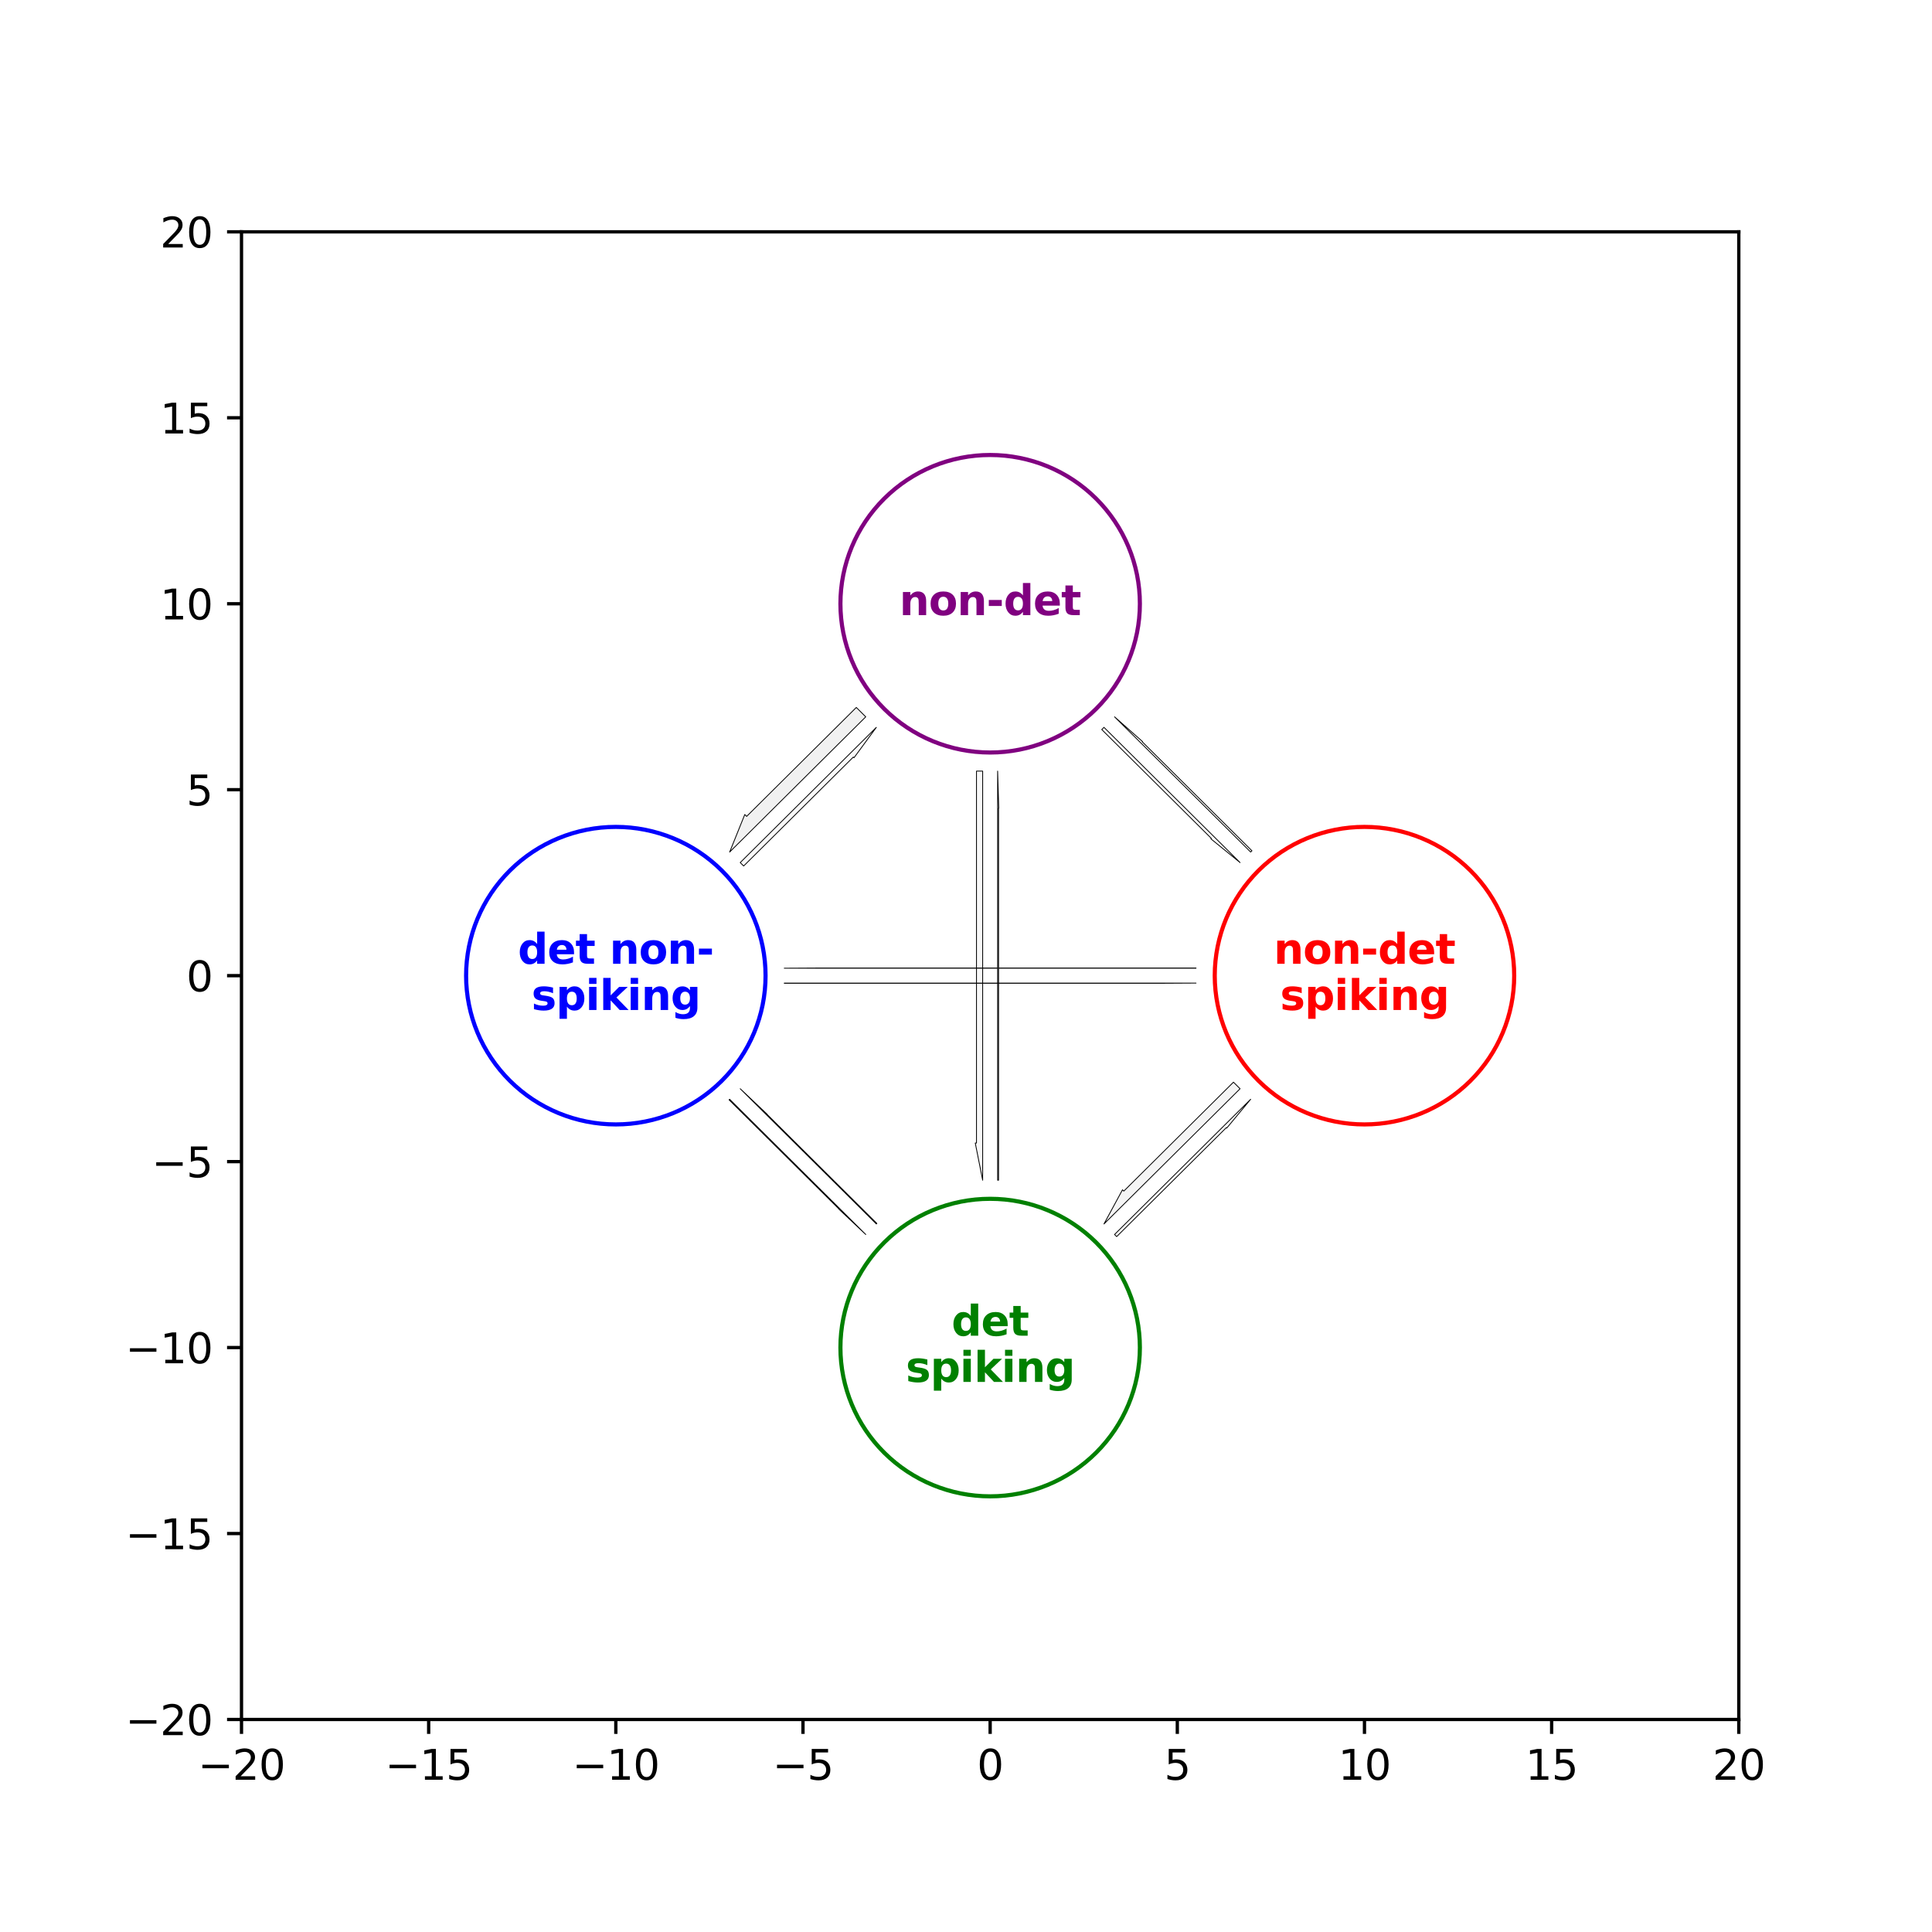 <?xml version="1.0" encoding="utf-8" standalone="no"?>
<!DOCTYPE svg PUBLIC "-//W3C//DTD SVG 1.1//EN"
  "http://www.w3.org/Graphics/SVG/1.1/DTD/svg11.dtd">
<svg xmlns:xlink="http://www.w3.org/1999/xlink" width="468pt" height="468pt" viewBox="0 0 468 468" xmlns="http://www.w3.org/2000/svg" version="1.1">
 <defs>
  <style type="text/css">*{stroke-linejoin: round; stroke-linecap: butt}</style>
 </defs>
 <g id="figure_1">
  <g id="patch_1">
   <path d="M 0 468 
L 468 468 
L 468 0 
L 0 0 
z
" style="fill: #ffffff"/>
  </g>
  <g id="axes_1">
   <g id="patch_2">
    <path d="M 58.5 416.52 
L 421.2 416.52 
L 421.2 56.16 
L 58.5 56.16 
z
" style="fill: #ffffff"/>
   </g>
   <g id="patch_3">
    <path d="M 239.85 182.286 
C 249.469 182.286 258.695 178.489 265.497 171.731 
C 272.298 164.974 276.12 155.807 276.12 146.25 
C 276.12 136.693 272.298 127.526 265.497 120.769 
C 258.695 114.011 249.469 110.214 239.85 110.214 
C 230.231 110.214 221.005 114.011 214.203 120.769 
C 207.402 127.526 203.58 136.693 203.58 146.25 
C 203.58 155.807 207.402 164.974 214.203 171.731 
C 221.005 178.489 230.231 182.286 239.85 182.286 
z
" clip-path="url(#pb3ff2d6a1a)" style="fill: #ffffff; stroke: #800080; stroke-linejoin: miter"/>
   </g>
   <g id="patch_4">
    <path d="M 330.525 272.376 
C 340.144 272.376 349.37 268.579 356.172 261.821 
C 362.973 255.064 366.795 245.897 366.795 236.34 
C 366.795 226.783 362.973 217.616 356.172 210.859 
C 349.37 204.101 340.144 200.304 330.525 200.304 
C 320.906 200.304 311.68 204.101 304.878 210.859 
C 298.077 217.616 294.255 226.783 294.255 236.34 
C 294.255 245.897 298.077 255.064 304.878 261.821 
C 311.68 268.579 320.906 272.376 330.525 272.376 
z
" clip-path="url(#pb3ff2d6a1a)" style="fill: #ffffff; stroke: #ff0000; stroke-linejoin: miter"/>
   </g>
   <g id="patch_5">
    <path d="M 239.85 362.466 
C 249.469 362.466 258.695 358.669 265.497 351.911 
C 272.298 345.154 276.12 335.987 276.12 326.43 
C 276.12 316.873 272.298 307.706 265.497 300.949 
C 258.695 294.191 249.469 290.394 239.85 290.394 
C 230.231 290.394 221.005 294.191 214.203 300.949 
C 207.402 307.706 203.58 316.873 203.58 326.43 
C 203.58 335.987 207.402 345.154 214.203 351.911 
C 221.005 358.669 230.231 362.466 239.85 362.466 
z
" clip-path="url(#pb3ff2d6a1a)" style="fill: #ffffff; stroke: #008000; stroke-linejoin: miter"/>
   </g>
   <g id="patch_6">
    <path d="M 149.175 272.376 
C 158.794 272.376 168.02 268.579 174.822 261.821 
C 181.623 255.064 185.445 245.897 185.445 236.34 
C 185.445 226.783 181.623 217.616 174.822 210.859 
C 168.02 204.101 158.794 200.304 149.175 200.304 
C 139.556 200.304 130.33 204.101 123.528 210.859 
C 116.727 217.616 112.905 226.783 112.905 236.34 
C 112.905 245.897 116.727 255.064 123.528 261.821 
C 130.33 268.579 139.556 272.376 149.175 272.376 
z
" clip-path="url(#pb3ff2d6a1a)" style="fill: #ffffff; stroke: #0000ff; stroke-linejoin: miter"/>
   </g>
   <g id="patch_7">
    <path d="M 300.39 208.948 
L 293.337 203.214 
L 293.444 203.108 
L 266.886 176.721 
L 267.42 176.191 
z
" clip-path="url(#pb3ff2d6a1a)" style="fill: #fcfcfc; stroke: #000000; stroke-width: 0.2; stroke-linejoin: miter"/>
   </g>
   <g id="patch_8">
    <path d="M 238.036 285.889 
L 236.241 276.88 
L 236.54 276.88 
L 236.54 186.791 
L 238.036 186.791 
z
" clip-path="url(#pb3ff2d6a1a)" style="fill: #f9f9f9; stroke: #000000; stroke-width: 0.2; stroke-linejoin: miter"/>
   </g>
   <g id="patch_9">
    <path d="M 176.745 206.399 
L 180.413 197.303 
L 180.87 197.757 
L 207.428 171.37 
L 209.715 173.642 
z
" clip-path="url(#pb3ff2d6a1a)" style="fill: #f1f1f1; stroke: #000000; stroke-width: 0.2; stroke-linejoin: miter"/>
   </g>
   <g id="patch_10">
    <path d="M 269.985 173.642 
L 276.769 179.643 
L 276.707 179.705 
L 303.265 206.092 
L 302.955 206.399 
z
" clip-path="url(#pb3ff2d6a1a)" style="fill: #fefefe; stroke: #000000; stroke-width: 0.2; stroke-linejoin: miter"/>
   </g>
   <g id="patch_11">
    <path d="M 267.42 296.489 
L 271.908 288.208 
L 272.229 288.527 
L 298.787 262.14 
L 300.39 263.732 
z
" clip-path="url(#pb3ff2d6a1a)" style="fill: #f5f5f5; stroke: #000000; stroke-width: 0.2; stroke-linejoin: miter"/>
   </g>
   <g id="patch_12">
    <path d="M 189.979 234.538 
L 199.046 234.484 
L 199.046 234.493 
L 289.721 234.493 
L 289.721 234.538 
z
" clip-path="url(#pb3ff2d6a1a)" style="fill: #ffffff; stroke: #000000; stroke-width: 0.2; stroke-linejoin: miter"/>
   </g>
   <g id="patch_13">
    <path d="M 241.663 186.791 
L 241.936 195.799 
L 241.89 195.799 
L 241.89 285.889 
L 241.663 285.889 
z
" clip-path="url(#pb3ff2d6a1a)" style="fill: #fefefe; stroke: #000000; stroke-width: 0.2; stroke-linejoin: miter"/>
   </g>
   <g id="patch_14">
    <path d="M 302.955 266.281 
L 297.159 273.262 
L 297.056 273.16 
L 270.498 299.547 
L 269.985 299.038 
z
" clip-path="url(#pb3ff2d6a1a)" style="fill: #fcfcfc; stroke: #000000; stroke-width: 0.2; stroke-linejoin: miter"/>
   </g>
   <g id="patch_15">
    <path d="M 179.31 263.732 
L 185.876 269.95 
L 185.85 269.975 
L 212.408 296.362 
L 212.28 296.489 
z
" clip-path="url(#pb3ff2d6a1a)" style="fill: #ffffff; stroke: #000000; stroke-width: 0.2; stroke-linejoin: miter"/>
   </g>
   <g id="patch_16">
    <path d="M 212.28 176.191 
L 206.868 183.555 
L 206.702 183.389 
L 180.143 209.776 
L 179.31 208.948 
z
" clip-path="url(#pb3ff2d6a1a)" style="fill: #fafafa; stroke: #000000; stroke-width: 0.2; stroke-linejoin: miter"/>
   </g>
   <g id="patch_17">
    <path d="M 289.721 238.142 
L 280.654 238.196 
L 280.654 238.187 
L 189.979 238.187 
L 189.979 238.142 
z
" clip-path="url(#pb3ff2d6a1a)" style="fill: #ffffff; stroke: #000000; stroke-width: 0.2; stroke-linejoin: miter"/>
   </g>
   <g id="patch_18">
    <path d="M 209.715 299.038 
L 203.137 292.833 
L 203.164 292.805 
L 176.606 266.419 
L 176.745 266.281 
z
" clip-path="url(#pb3ff2d6a1a)" style="fill: #ffffff; stroke: #000000; stroke-width: 0.2; stroke-linejoin: miter"/>
   </g>
   <g id="matplotlib.axis_1">
    <g id="xtick_1">
     <g id="line2d_1">
      <defs>
       <path id="me22a40eb10" d="M 0 0 
L 0 3.5 
" style="stroke: #000000; stroke-width: 0.8"/>
      </defs>
      <g>
       <use xlink:href="#me22a40eb10" x="58.5" y="416.52" style="stroke: #000000; stroke-width: 0.8"/>
      </g>
     </g>
     <g id="text_1">
      <!-- −20 -->
      <g transform="translate(47.948 431.118) scale(0.1 -0.1)">
       <defs>
        <path id="DejaVuSans-2212" d="M 678 2272 
L 4684 2272 
L 4684 1741 
L 678 1741 
L 678 2272 
z
" transform="scale(0.016)"/>
        <path id="DejaVuSans-32" d="M 1228 531 
L 3431 531 
L 3431 0 
L 469 0 
L 469 531 
Q 828 903 1448 1529 
Q 2069 2156 2228 2338 
Q 2531 2678 2651 2914 
Q 2772 3150 2772 3378 
Q 2772 3750 2511 3984 
Q 2250 4219 1831 4219 
Q 1534 4219 1204 4116 
Q 875 4013 500 3803 
L 500 4441 
Q 881 4594 1212 4672 
Q 1544 4750 1819 4750 
Q 2544 4750 2975 4387 
Q 3406 4025 3406 3419 
Q 3406 3131 3298 2873 
Q 3191 2616 2906 2266 
Q 2828 2175 2409 1742 
Q 1991 1309 1228 531 
z
" transform="scale(0.016)"/>
        <path id="DejaVuSans-30" d="M 2034 4250 
Q 1547 4250 1301 3770 
Q 1056 3291 1056 2328 
Q 1056 1369 1301 889 
Q 1547 409 2034 409 
Q 2525 409 2770 889 
Q 3016 1369 3016 2328 
Q 3016 3291 2770 3770 
Q 2525 4250 2034 4250 
z
M 2034 4750 
Q 2819 4750 3233 4129 
Q 3647 3509 3647 2328 
Q 3647 1150 3233 529 
Q 2819 -91 2034 -91 
Q 1250 -91 836 529 
Q 422 1150 422 2328 
Q 422 3509 836 4129 
Q 1250 4750 2034 4750 
z
" transform="scale(0.016)"/>
       </defs>
       <use xlink:href="#DejaVuSans-2212"/>
       <use xlink:href="#DejaVuSans-32" x="83.789"/>
       <use xlink:href="#DejaVuSans-30" x="147.412"/>
      </g>
     </g>
    </g>
    <g id="xtick_2">
     <g id="line2d_2">
      <g>
       <use xlink:href="#me22a40eb10" x="103.838" y="416.52" style="stroke: #000000; stroke-width: 0.8"/>
      </g>
     </g>
     <g id="text_2">
      <!-- −15 -->
      <g transform="translate(93.285 431.118) scale(0.1 -0.1)">
       <defs>
        <path id="DejaVuSans-31" d="M 794 531 
L 1825 531 
L 1825 4091 
L 703 3866 
L 703 4441 
L 1819 4666 
L 2450 4666 
L 2450 531 
L 3481 531 
L 3481 0 
L 794 0 
L 794 531 
z
" transform="scale(0.016)"/>
        <path id="DejaVuSans-35" d="M 691 4666 
L 3169 4666 
L 3169 4134 
L 1269 4134 
L 1269 2991 
Q 1406 3038 1543 3061 
Q 1681 3084 1819 3084 
Q 2600 3084 3056 2656 
Q 3513 2228 3513 1497 
Q 3513 744 3044 326 
Q 2575 -91 1722 -91 
Q 1428 -91 1123 -41 
Q 819 9 494 109 
L 494 744 
Q 775 591 1075 516 
Q 1375 441 1709 441 
Q 2250 441 2565 725 
Q 2881 1009 2881 1497 
Q 2881 1984 2565 2268 
Q 2250 2553 1709 2553 
Q 1456 2553 1204 2497 
Q 953 2441 691 2322 
L 691 4666 
z
" transform="scale(0.016)"/>
       </defs>
       <use xlink:href="#DejaVuSans-2212"/>
       <use xlink:href="#DejaVuSans-31" x="83.789"/>
       <use xlink:href="#DejaVuSans-35" x="147.412"/>
      </g>
     </g>
    </g>
    <g id="xtick_3">
     <g id="line2d_3">
      <g>
       <use xlink:href="#me22a40eb10" x="149.175" y="416.52" style="stroke: #000000; stroke-width: 0.8"/>
      </g>
     </g>
     <g id="text_3">
      <!-- −10 -->
      <g transform="translate(138.623 431.118) scale(0.1 -0.1)">
       <use xlink:href="#DejaVuSans-2212"/>
       <use xlink:href="#DejaVuSans-31" x="83.789"/>
       <use xlink:href="#DejaVuSans-30" x="147.412"/>
      </g>
     </g>
    </g>
    <g id="xtick_4">
     <g id="line2d_4">
      <g>
       <use xlink:href="#me22a40eb10" x="194.512" y="416.52" style="stroke: #000000; stroke-width: 0.8"/>
      </g>
     </g>
     <g id="text_4">
      <!-- −5 -->
      <g transform="translate(187.141 431.118) scale(0.1 -0.1)">
       <use xlink:href="#DejaVuSans-2212"/>
       <use xlink:href="#DejaVuSans-35" x="83.789"/>
      </g>
     </g>
    </g>
    <g id="xtick_5">
     <g id="line2d_5">
      <g>
       <use xlink:href="#me22a40eb10" x="239.85" y="416.52" style="stroke: #000000; stroke-width: 0.8"/>
      </g>
     </g>
     <g id="text_5">
      <!-- 0 -->
      <g transform="translate(236.669 431.118) scale(0.1 -0.1)">
       <use xlink:href="#DejaVuSans-30"/>
      </g>
     </g>
    </g>
    <g id="xtick_6">
     <g id="line2d_6">
      <g>
       <use xlink:href="#me22a40eb10" x="285.188" y="416.52" style="stroke: #000000; stroke-width: 0.8"/>
      </g>
     </g>
     <g id="text_6">
      <!-- 5 -->
      <g transform="translate(282.006 431.118) scale(0.1 -0.1)">
       <use xlink:href="#DejaVuSans-35"/>
      </g>
     </g>
    </g>
    <g id="xtick_7">
     <g id="line2d_7">
      <g>
       <use xlink:href="#me22a40eb10" x="330.525" y="416.52" style="stroke: #000000; stroke-width: 0.8"/>
      </g>
     </g>
     <g id="text_7">
      <!-- 10 -->
      <g transform="translate(324.163 431.118) scale(0.1 -0.1)">
       <use xlink:href="#DejaVuSans-31"/>
       <use xlink:href="#DejaVuSans-30" x="63.623"/>
      </g>
     </g>
    </g>
    <g id="xtick_8">
     <g id="line2d_8">
      <g>
       <use xlink:href="#me22a40eb10" x="375.863" y="416.52" style="stroke: #000000; stroke-width: 0.8"/>
      </g>
     </g>
     <g id="text_8">
      <!-- 15 -->
      <g transform="translate(369.5 431.118) scale(0.1 -0.1)">
       <use xlink:href="#DejaVuSans-31"/>
       <use xlink:href="#DejaVuSans-35" x="63.623"/>
      </g>
     </g>
    </g>
    <g id="xtick_9">
     <g id="line2d_9">
      <g>
       <use xlink:href="#me22a40eb10" x="421.2" y="416.52" style="stroke: #000000; stroke-width: 0.8"/>
      </g>
     </g>
     <g id="text_9">
      <!-- 20 -->
      <g transform="translate(414.837 431.118) scale(0.1 -0.1)">
       <use xlink:href="#DejaVuSans-32"/>
       <use xlink:href="#DejaVuSans-30" x="63.623"/>
      </g>
     </g>
    </g>
   </g>
   <g id="matplotlib.axis_2">
    <g id="ytick_1">
     <g id="line2d_10">
      <defs>
       <path id="m196a3c5020" d="M 0 0 
L -3.5 0 
" style="stroke: #000000; stroke-width: 0.8"/>
      </defs>
      <g>
       <use xlink:href="#m196a3c5020" x="58.5" y="416.52" style="stroke: #000000; stroke-width: 0.8"/>
      </g>
     </g>
     <g id="text_10">
      <!-- −20 -->
      <g transform="translate(30.395 420.319) scale(0.1 -0.1)">
       <use xlink:href="#DejaVuSans-2212"/>
       <use xlink:href="#DejaVuSans-32" x="83.789"/>
       <use xlink:href="#DejaVuSans-30" x="147.412"/>
      </g>
     </g>
    </g>
    <g id="ytick_2">
     <g id="line2d_11">
      <g>
       <use xlink:href="#m196a3c5020" x="58.5" y="371.475" style="stroke: #000000; stroke-width: 0.8"/>
      </g>
     </g>
     <g id="text_11">
      <!-- −15 -->
      <g transform="translate(30.395 375.274) scale(0.1 -0.1)">
       <use xlink:href="#DejaVuSans-2212"/>
       <use xlink:href="#DejaVuSans-31" x="83.789"/>
       <use xlink:href="#DejaVuSans-35" x="147.412"/>
      </g>
     </g>
    </g>
    <g id="ytick_3">
     <g id="line2d_12">
      <g>
       <use xlink:href="#m196a3c5020" x="58.5" y="326.43" style="stroke: #000000; stroke-width: 0.8"/>
      </g>
     </g>
     <g id="text_12">
      <!-- −10 -->
      <g transform="translate(30.395 330.229) scale(0.1 -0.1)">
       <use xlink:href="#DejaVuSans-2212"/>
       <use xlink:href="#DejaVuSans-31" x="83.789"/>
       <use xlink:href="#DejaVuSans-30" x="147.412"/>
      </g>
     </g>
    </g>
    <g id="ytick_4">
     <g id="line2d_13">
      <g>
       <use xlink:href="#m196a3c5020" x="58.5" y="281.385" style="stroke: #000000; stroke-width: 0.8"/>
      </g>
     </g>
     <g id="text_13">
      <!-- −5 -->
      <g transform="translate(36.758 285.184) scale(0.1 -0.1)">
       <use xlink:href="#DejaVuSans-2212"/>
       <use xlink:href="#DejaVuSans-35" x="83.789"/>
      </g>
     </g>
    </g>
    <g id="ytick_5">
     <g id="line2d_14">
      <g>
       <use xlink:href="#m196a3c5020" x="58.5" y="236.34" style="stroke: #000000; stroke-width: 0.8"/>
      </g>
     </g>
     <g id="text_14">
      <!-- 0 -->
      <g transform="translate(45.138 240.139) scale(0.1 -0.1)">
       <use xlink:href="#DejaVuSans-30"/>
      </g>
     </g>
    </g>
    <g id="ytick_6">
     <g id="line2d_15">
      <g>
       <use xlink:href="#m196a3c5020" x="58.5" y="191.295" style="stroke: #000000; stroke-width: 0.8"/>
      </g>
     </g>
     <g id="text_15">
      <!-- 5 -->
      <g transform="translate(45.138 195.094) scale(0.1 -0.1)">
       <use xlink:href="#DejaVuSans-35"/>
      </g>
     </g>
    </g>
    <g id="ytick_7">
     <g id="line2d_16">
      <g>
       <use xlink:href="#m196a3c5020" x="58.5" y="146.25" style="stroke: #000000; stroke-width: 0.8"/>
      </g>
     </g>
     <g id="text_16">
      <!-- 10 -->
      <g transform="translate(38.775 150.049) scale(0.1 -0.1)">
       <use xlink:href="#DejaVuSans-31"/>
       <use xlink:href="#DejaVuSans-30" x="63.623"/>
      </g>
     </g>
    </g>
    <g id="ytick_8">
     <g id="line2d_17">
      <g>
       <use xlink:href="#m196a3c5020" x="58.5" y="101.205" style="stroke: #000000; stroke-width: 0.8"/>
      </g>
     </g>
     <g id="text_17">
      <!-- 15 -->
      <g transform="translate(38.775 105.004) scale(0.1 -0.1)">
       <use xlink:href="#DejaVuSans-31"/>
       <use xlink:href="#DejaVuSans-35" x="63.623"/>
      </g>
     </g>
    </g>
    <g id="ytick_9">
     <g id="line2d_18">
      <g>
       <use xlink:href="#m196a3c5020" x="58.5" y="56.16" style="stroke: #000000; stroke-width: 0.8"/>
      </g>
     </g>
     <g id="text_18">
      <!-- 20 -->
      <g transform="translate(38.775 59.959) scale(0.1 -0.1)">
       <use xlink:href="#DejaVuSans-32"/>
       <use xlink:href="#DejaVuSans-30" x="63.623"/>
      </g>
     </g>
    </g>
   </g>
   <g id="patch_19">
    <path d="M 58.5 416.52 
L 58.5 56.16 
" style="fill: none; stroke: #000000; stroke-width: 0.8; stroke-linejoin: miter; stroke-linecap: square"/>
   </g>
   <g id="patch_20">
    <path d="M 421.2 416.52 
L 421.2 56.16 
" style="fill: none; stroke: #000000; stroke-width: 0.8; stroke-linejoin: miter; stroke-linecap: square"/>
   </g>
   <g id="patch_21">
    <path d="M 58.5 416.52 
L 421.2 416.52 
" style="fill: none; stroke: #000000; stroke-width: 0.8; stroke-linejoin: miter; stroke-linecap: square"/>
   </g>
   <g id="patch_22">
    <path d="M 58.5 56.16 
L 421.2 56.16 
" style="fill: none; stroke: #000000; stroke-width: 0.8; stroke-linejoin: miter; stroke-linecap: square"/>
   </g>
   <g id="text_19">
    <!-- non-det -->
    <g style="fill: #800080" transform="translate(217.861 149.009) scale(0.1 -0.1)">
     <defs>
      <path id="DejaVuSans-Bold-6e" d="M 4056 2131 
L 4056 0 
L 2931 0 
L 2931 347 
L 2931 1631 
Q 2931 2084 2911 2256 
Q 2891 2428 2841 2509 
Q 2775 2619 2662 2680 
Q 2550 2741 2406 2741 
Q 2056 2741 1856 2470 
Q 1656 2200 1656 1722 
L 1656 0 
L 538 0 
L 538 3500 
L 1656 3500 
L 1656 2988 
Q 1909 3294 2193 3439 
Q 2478 3584 2822 3584 
Q 3428 3584 3742 3212 
Q 4056 2841 4056 2131 
z
" transform="scale(0.016)"/>
      <path id="DejaVuSans-Bold-6f" d="M 2203 2784 
Q 1831 2784 1636 2517 
Q 1441 2250 1441 1747 
Q 1441 1244 1636 976 
Q 1831 709 2203 709 
Q 2569 709 2762 976 
Q 2956 1244 2956 1747 
Q 2956 2250 2762 2517 
Q 2569 2784 2203 2784 
z
M 2203 3584 
Q 3106 3584 3614 3096 
Q 4122 2609 4122 1747 
Q 4122 884 3614 396 
Q 3106 -91 2203 -91 
Q 1297 -91 786 396 
Q 275 884 275 1747 
Q 275 2609 786 3096 
Q 1297 3584 2203 3584 
z
" transform="scale(0.016)"/>
      <path id="DejaVuSans-Bold-2d" d="M 347 2297 
L 2309 2297 
L 2309 1388 
L 347 1388 
L 347 2297 
z
" transform="scale(0.016)"/>
      <path id="DejaVuSans-Bold-64" d="M 2919 2988 
L 2919 4863 
L 4044 4863 
L 4044 0 
L 2919 0 
L 2919 506 
Q 2688 197 2409 53 
Q 2131 -91 1766 -91 
Q 1119 -91 703 423 
Q 288 938 288 1747 
Q 288 2556 703 3070 
Q 1119 3584 1766 3584 
Q 2128 3584 2408 3439 
Q 2688 3294 2919 2988 
z
M 2181 722 
Q 2541 722 2730 984 
Q 2919 1247 2919 1747 
Q 2919 2247 2730 2509 
Q 2541 2772 2181 2772 
Q 1825 2772 1636 2509 
Q 1447 2247 1447 1747 
Q 1447 1247 1636 984 
Q 1825 722 2181 722 
z
" transform="scale(0.016)"/>
      <path id="DejaVuSans-Bold-65" d="M 4031 1759 
L 4031 1441 
L 1416 1441 
Q 1456 1047 1700 850 
Q 1944 653 2381 653 
Q 2734 653 3104 758 
Q 3475 863 3866 1075 
L 3866 213 
Q 3469 63 3072 -14 
Q 2675 -91 2278 -91 
Q 1328 -91 801 392 
Q 275 875 275 1747 
Q 275 2603 792 3093 
Q 1309 3584 2216 3584 
Q 3041 3584 3536 3087 
Q 4031 2591 4031 1759 
z
M 2881 2131 
Q 2881 2450 2695 2645 
Q 2509 2841 2209 2841 
Q 1884 2841 1681 2658 
Q 1478 2475 1428 2131 
L 2881 2131 
z
" transform="scale(0.016)"/>
      <path id="DejaVuSans-Bold-74" d="M 1759 4494 
L 1759 3500 
L 2913 3500 
L 2913 2700 
L 1759 2700 
L 1759 1216 
Q 1759 972 1856 886 
Q 1953 800 2241 800 
L 2816 800 
L 2816 0 
L 1856 0 
Q 1194 0 917 276 
Q 641 553 641 1216 
L 641 2700 
L 84 2700 
L 84 3500 
L 641 3500 
L 641 4494 
L 1759 4494 
z
" transform="scale(0.016)"/>
     </defs>
     <use xlink:href="#DejaVuSans-Bold-6e"/>
     <use xlink:href="#DejaVuSans-Bold-6f" x="71.191"/>
     <use xlink:href="#DejaVuSans-Bold-6e" x="139.893"/>
     <use xlink:href="#DejaVuSans-Bold-2d" x="211.084"/>
     <use xlink:href="#DejaVuSans-Bold-64" x="252.588"/>
     <use xlink:href="#DejaVuSans-Bold-65" x="324.17"/>
     <use xlink:href="#DejaVuSans-Bold-74" x="391.992"/>
    </g>
   </g>
   <g id="text_20">
    <!-- non-det -->
    <g style="fill: #ff0000" transform="translate(308.536 233.461) scale(0.1 -0.1)">
     <use xlink:href="#DejaVuSans-Bold-6e"/>
     <use xlink:href="#DejaVuSans-Bold-6f" x="71.191"/>
     <use xlink:href="#DejaVuSans-Bold-6e" x="139.893"/>
     <use xlink:href="#DejaVuSans-Bold-2d" x="211.084"/>
     <use xlink:href="#DejaVuSans-Bold-64" x="252.588"/>
     <use xlink:href="#DejaVuSans-Bold-65" x="324.17"/>
     <use xlink:href="#DejaVuSans-Bold-74" x="391.992"/>
    </g>
    <!-- spiking -->
    <g style="fill: #ff0000" transform="translate(310.079 244.659) scale(0.1 -0.1)">
     <defs>
      <path id="DejaVuSans-Bold-73" d="M 3272 3391 
L 3272 2541 
Q 2913 2691 2578 2766 
Q 2244 2841 1947 2841 
Q 1628 2841 1473 2761 
Q 1319 2681 1319 2516 
Q 1319 2381 1436 2309 
Q 1553 2238 1856 2203 
L 2053 2175 
Q 2913 2066 3209 1816 
Q 3506 1566 3506 1031 
Q 3506 472 3093 190 
Q 2681 -91 1863 -91 
Q 1516 -91 1145 -36 
Q 775 19 384 128 
L 384 978 
Q 719 816 1070 734 
Q 1422 653 1784 653 
Q 2113 653 2278 743 
Q 2444 834 2444 1013 
Q 2444 1163 2330 1236 
Q 2216 1309 1875 1350 
L 1678 1375 
Q 931 1469 631 1722 
Q 331 1975 331 2491 
Q 331 3047 712 3315 
Q 1094 3584 1881 3584 
Q 2191 3584 2531 3537 
Q 2872 3491 3272 3391 
z
" transform="scale(0.016)"/>
      <path id="DejaVuSans-Bold-70" d="M 1656 506 
L 1656 -1331 
L 538 -1331 
L 538 3500 
L 1656 3500 
L 1656 2988 
Q 1888 3294 2169 3439 
Q 2450 3584 2816 3584 
Q 3463 3584 3878 3070 
Q 4294 2556 4294 1747 
Q 4294 938 3878 423 
Q 3463 -91 2816 -91 
Q 2450 -91 2169 54 
Q 1888 200 1656 506 
z
M 2400 2772 
Q 2041 2772 1848 2508 
Q 1656 2244 1656 1747 
Q 1656 1250 1848 986 
Q 2041 722 2400 722 
Q 2759 722 2948 984 
Q 3138 1247 3138 1747 
Q 3138 2247 2948 2509 
Q 2759 2772 2400 2772 
z
" transform="scale(0.016)"/>
      <path id="DejaVuSans-Bold-69" d="M 538 3500 
L 1656 3500 
L 1656 0 
L 538 0 
L 538 3500 
z
M 538 4863 
L 1656 4863 
L 1656 3950 
L 538 3950 
L 538 4863 
z
" transform="scale(0.016)"/>
      <path id="DejaVuSans-Bold-6b" d="M 538 4863 
L 1656 4863 
L 1656 2216 
L 2944 3500 
L 4244 3500 
L 2534 1894 
L 4378 0 
L 3022 0 
L 1656 1459 
L 1656 0 
L 538 0 
L 538 4863 
z
" transform="scale(0.016)"/>
      <path id="DejaVuSans-Bold-67" d="M 2919 594 
Q 2688 288 2409 144 
Q 2131 0 1766 0 
Q 1125 0 706 504 
Q 288 1009 288 1791 
Q 288 2575 706 3076 
Q 1125 3578 1766 3578 
Q 2131 3578 2409 3434 
Q 2688 3291 2919 2981 
L 2919 3500 
L 4044 3500 
L 4044 353 
Q 4044 -491 3511 -936 
Q 2978 -1381 1966 -1381 
Q 1638 -1381 1331 -1331 
Q 1025 -1281 716 -1178 
L 716 -306 
Q 1009 -475 1290 -558 
Q 1572 -641 1856 -641 
Q 2406 -641 2662 -400 
Q 2919 -159 2919 353 
L 2919 594 
z
M 2181 2772 
Q 1834 2772 1640 2515 
Q 1447 2259 1447 1791 
Q 1447 1309 1634 1061 
Q 1822 813 2181 813 
Q 2531 813 2725 1069 
Q 2919 1325 2919 1791 
Q 2919 2259 2725 2515 
Q 2531 2772 2181 2772 
z
" transform="scale(0.016)"/>
     </defs>
     <use xlink:href="#DejaVuSans-Bold-73"/>
     <use xlink:href="#DejaVuSans-Bold-70" x="59.521"/>
     <use xlink:href="#DejaVuSans-Bold-69" x="131.104"/>
     <use xlink:href="#DejaVuSans-Bold-6b" x="165.381"/>
     <use xlink:href="#DejaVuSans-Bold-69" x="231.885"/>
     <use xlink:href="#DejaVuSans-Bold-6e" x="266.162"/>
     <use xlink:href="#DejaVuSans-Bold-67" x="337.354"/>
    </g>
   </g>
   <g id="text_21">
    <!-- det -->
    <g style="fill: #008000" transform="translate(230.49 323.551) scale(0.1 -0.1)">
     <use xlink:href="#DejaVuSans-Bold-64"/>
     <use xlink:href="#DejaVuSans-Bold-65" x="71.582"/>
     <use xlink:href="#DejaVuSans-Bold-74" x="139.404"/>
    </g>
    <!-- spiking -->
    <g style="fill: #008000" transform="translate(219.404 334.749) scale(0.1 -0.1)">
     <use xlink:href="#DejaVuSans-Bold-73"/>
     <use xlink:href="#DejaVuSans-Bold-70" x="59.521"/>
     <use xlink:href="#DejaVuSans-Bold-69" x="131.104"/>
     <use xlink:href="#DejaVuSans-Bold-6b" x="165.381"/>
     <use xlink:href="#DejaVuSans-Bold-69" x="231.885"/>
     <use xlink:href="#DejaVuSans-Bold-6e" x="266.162"/>
     <use xlink:href="#DejaVuSans-Bold-67" x="337.354"/>
    </g>
   </g>
   <g id="text_22">
    <!-- det non- -->
    <g style="fill: #0000ff" transform="translate(125.445 233.461) scale(0.1 -0.1)">
     <defs>
      <path id="DejaVuSans-Bold-20" transform="scale(0.016)"/>
     </defs>
     <use xlink:href="#DejaVuSans-Bold-64"/>
     <use xlink:href="#DejaVuSans-Bold-65" x="71.582"/>
     <use xlink:href="#DejaVuSans-Bold-74" x="139.404"/>
     <use xlink:href="#DejaVuSans-Bold-20" x="187.207"/>
     <use xlink:href="#DejaVuSans-Bold-6e" x="222.021"/>
     <use xlink:href="#DejaVuSans-Bold-6f" x="293.213"/>
     <use xlink:href="#DejaVuSans-Bold-6e" x="361.914"/>
     <use xlink:href="#DejaVuSans-Bold-2d" x="433.105"/>
    </g>
    <!-- spiking -->
    <g style="fill: #0000ff" transform="translate(128.729 244.659) scale(0.1 -0.1)">
     <use xlink:href="#DejaVuSans-Bold-73"/>
     <use xlink:href="#DejaVuSans-Bold-70" x="59.521"/>
     <use xlink:href="#DejaVuSans-Bold-69" x="131.104"/>
     <use xlink:href="#DejaVuSans-Bold-6b" x="165.381"/>
     <use xlink:href="#DejaVuSans-Bold-69" x="231.885"/>
     <use xlink:href="#DejaVuSans-Bold-6e" x="266.162"/>
     <use xlink:href="#DejaVuSans-Bold-67" x="337.354"/>
    </g>
   </g>
  </g>
 </g>
 <defs>
  <clipPath id="pb3ff2d6a1a">
   <rect x="58.5" y="56.16" width="362.7" height="360.36"/>
  </clipPath>
 </defs>
</svg>
